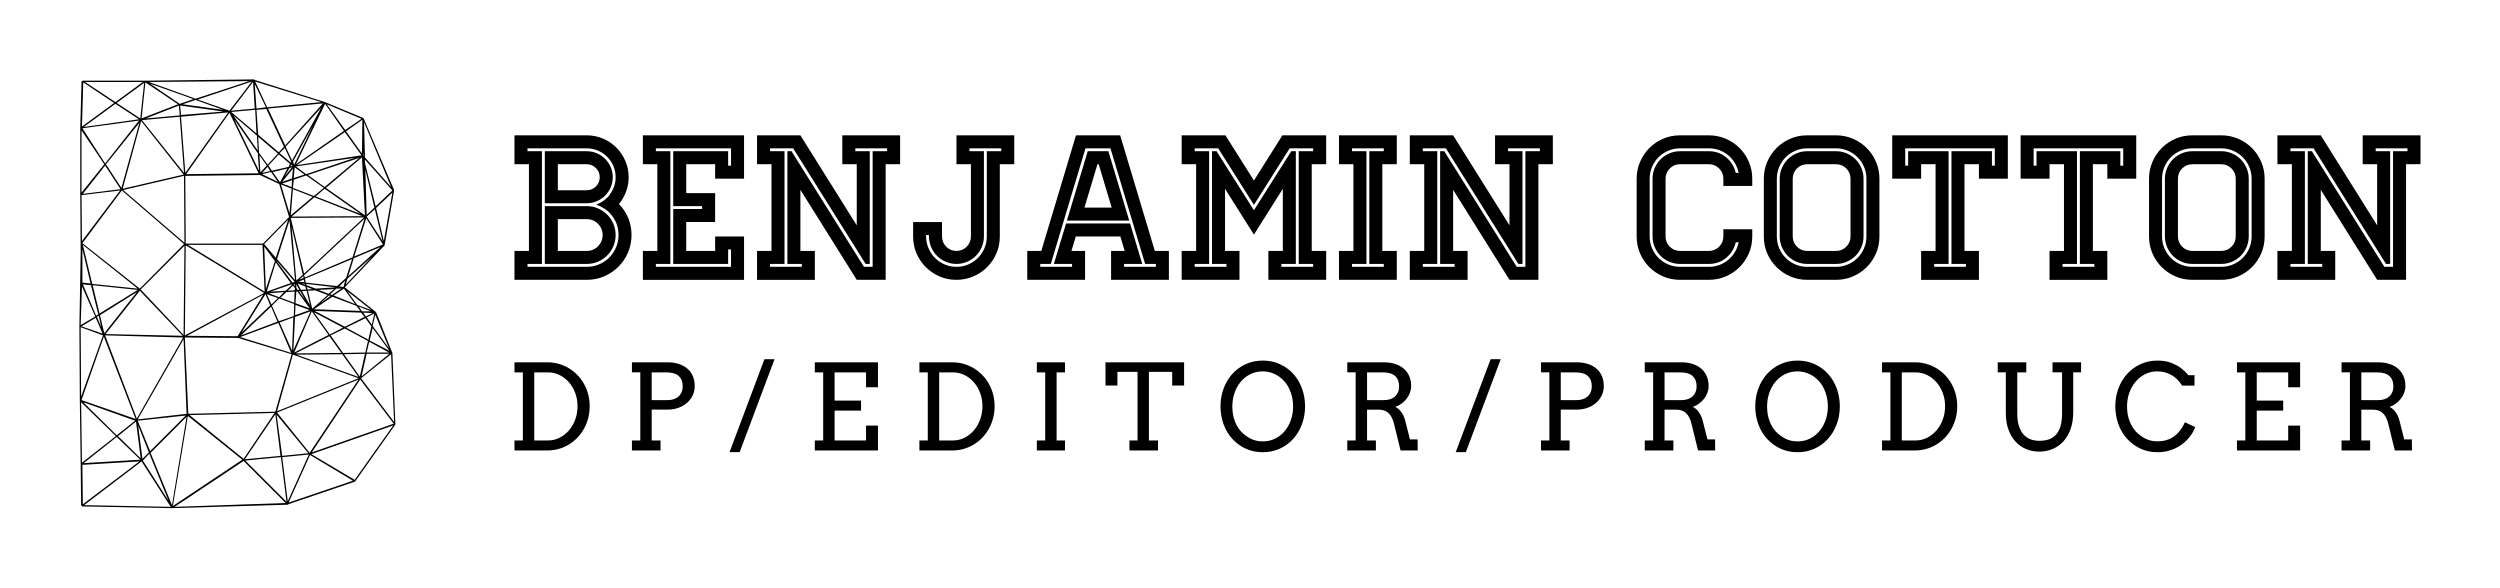 
		<svg width="3203.489" height="752.91" xmlns="http://www.w3.org/2000/svg" xmlns:xlink="http://www.w3.org/1999/xlink" version="1.1">
            <g transform="scale(10.174) translate(10, 10)">
				<svg xmlns="http://www.w3.org/2000/svg" xmlns:xlink="http://www.w3.org/1999/xlink" version="1.1">
                <g id="SvgjsG1093" rel="mainfill" name="main_text" xmlns:name="mainText_mainfill" fill="#000000" transform="translate(54.798,-0.756)"><path d="M13.156 16.458 q0.754 0.754 1.17 1.755 t0.416 2.145 q0 1.17 -0.442 2.197 t-1.209 1.794 t-1.794 1.209 t-2.197 0.442 l-9.1 0 l0 -3.64 l1.82 0 l0 -10.92 l-1.82 0 l0 -3.64 l9.1 0 q1.092 0 2.054 0.416 t1.677 1.131 t1.131 1.677 t0.416 2.054 q0 0.962 -0.325 1.82 t-0.897 1.56 z M9.1 24.362 q0.832 0 1.56 -0.312 t1.274 -0.858 t0.858 -1.274 t0.312 -1.56 q0 -1.612 -1.118 -2.782 l-0.104 -0.104 q-0.286 -0.286 -0.559 -0.442 t-0.507 -0.286 q-0.286 -0.104 -0.52 -0.208 q0.26 -0.13 0.546 -0.26 q0.234 -0.13 0.468 -0.299 t0.442 -0.403 l0.156 -0.182 q0.39 -0.494 0.611 -1.079 t0.221 -1.235 q0 -0.754 -0.286 -1.417 t-0.78 -1.157 t-1.157 -0.78 t-1.417 -0.286 l-7.462 0 l0 0.364 l1.82 0 l0 14.196 l-1.82 0 l0 0.364 l7.462 0 z M9.1 16.718 q0.754 0 1.417 0.286 t1.157 0.78 t0.78 1.157 t0.286 1.417 t-0.286 1.417 t-0.78 1.157 t-1.157 0.78 t-1.417 0.286 l-5.278 0 l0 -7.28 l5.278 0 z M9.1 22.36 q0.832 0 1.417 -0.585 t0.585 -1.417 t-0.585 -1.417 t-1.417 -0.585 l-3.64 0 l0 4.004 l3.64 0 z M12.376 13.078 q0 0.676 -0.26 1.274 t-0.702 1.04 t-1.04 0.702 t-1.274 0.26 l-5.278 0 l0 -6.552 l5.278 0 q0.676 0 1.274 0.26 t1.04 0.702 t0.702 1.04 t0.26 1.274 z M5.46 14.716 l3.64 0 q0.676 0 1.157 -0.481 t0.481 -1.157 t-0.481 -1.157 t-1.157 -0.481 l-3.64 0 l0 3.276 z M25.272 13.26 l0 -1.82 l-3.64 0 l0 3.64 l3.64 0 l0 3.64 l-3.64 0 l0 3.64 l3.64 0 l0 -1.82 l3.64 0 l0 5.46 l-12.74 0 l0 -3.64 l1.82 0 l0 -10.92 l-1.82 0 l0 -3.64 l12.74 0 l0 5.46 l-3.64 0 z M26.91 9.802 l0 1.82 l0.364 0 l0 -2.184 l-9.464 0 l0 0.364 l1.82 0 l0 14.196 l-1.82 0 l0 0.364 l9.464 0 l0 -2.184 l-0.364 0 l0 1.82 l-6.916 0 l0 -6.916 l3.64 0 l0 -0.364 l-3.64 0 l0 -6.916 l6.916 0 z M48.568 7.8 l0 3.64 l-1.82 0 l0 14.56 l-3.64 0 l-7.098 -11.336 l0 7.696 l1.82 0 l0 3.64 l-7.28 0 l0 -3.64 l1.82 0 l0 -10.92 l-1.82 0 l0 -3.64 l5.46 0 l7.098 11.336 l0 -7.696 l-1.82 0 l0 -3.64 l7.28 0 z M46.93 9.438 l-4.004 0 l0 0.364 l1.82 0 l0 14.196 l-0.52 0 l-9.126 -14.56 l-2.912 0 l0 0.364 l1.82 0 l0 14.196 l-1.82 0 l0 0.364 l4.004 0 l0 -0.364 l-1.82 0 l0 -14.196 l0.52 0 l9.126 14.56 l1.092 0 l0 -14.56 l1.82 0 l0 -0.364 z M62.946 7.8 l0 3.64 l-1.82 0 l0 9.1 q0 1.144 -0.429 2.132 t-1.17 1.729 t-1.742 1.17 t-2.119 0.429 q-1.144 0 -2.132 -0.429 t-1.729 -1.17 t-1.17 -1.729 t-0.429 -2.132 l0 -1.82 l3.64 0 l0 1.82 q0 0.754 0.533 1.287 t1.287 0.533 t1.287 -0.533 t0.533 -1.287 l0 -9.1 l-1.82 0 l0 -3.64 l7.28 0 z M61.308 9.438 l-4.004 0 l0 0.364 l1.82 0 l0 10.738 q0 0.702 -0.273 1.339 t-0.741 1.105 t-1.105 0.741 t-1.339 0.273 t-1.339 -0.273 t-1.105 -0.741 t-0.741 -1.105 t-0.273 -1.339 l0 -0.182 l-0.364 0 l0 0.182 q0 0.78 0.299 1.482 t0.819 1.222 t1.222 0.819 t1.482 0.299 t1.482 -0.299 t1.222 -0.819 t0.819 -1.222 t0.299 -1.482 l0 -10.738 l1.82 0 l0 -0.364 z M71.916 9.438 l-4.368 14.56 l-1.326 0 l0 0.364 l4.004 0 l0 -0.364 l-2.288 0 l1.534 -5.096 l8.06 0 l1.534 5.096 l-2.288 0 l0 0.364 l4.004 0 l0 -0.364 l-1.352 0 l-4.368 -14.56 l-3.146 0 z M72.202 9.802 l2.6 0 l2.626 8.736 l-7.852 0 z M80.652 22.36 l1.768 0 l0 3.64 l-7.28 0 l0 -3.64 l1.716 0 l-0.546 -1.82 l-5.616 0 l-0.546 1.82 l1.716 0 l0 3.64 l-7.28 0 l0 -3.64 l1.768 0 l4.368 -14.56 l5.564 0 z M75.218 16.9 l-1.638 -5.46 l-0.156 0 l-1.638 5.46 l3.432 0 z M100.412 11.44 l0 10.92 l1.82 0 l0 3.64 l-7.28 0 l0 -3.64 l1.82 0 l0 -7.826 l-3.64 5.772 l-3.64 -5.772 l0 7.826 l1.82 0 l0 3.64 l-7.28 0 l0 -3.64 l1.82 0 l0 -10.92 l-1.82 0 l0 -3.64 l5.512 0 l3.588 5.694 l3.588 -5.694 l5.512 0 l0 3.64 l-1.82 0 z M98.774 23.998 l0 -14.196 l1.82 0 l0 -0.364 l-2.964 0 l-4.498 7.124 l-4.498 -7.124 l-2.964 0 l0 0.364 l1.82 0 l0 14.196 l-1.82 0 l0 0.364 l4.004 0 l0 -0.364 l-1.82 0 l0 -14.196 l0.572 0 l4.706 7.436 l4.706 -7.436 l0.572 0 l0 14.196 l-1.82 0 l0 0.364 l4.004 0 l0 -0.364 l-1.82 0 z M109.304 11.44 l0 10.92 l1.82 0 l0 3.64 l-7.28 0 l0 -3.64 l1.82 0 l0 -10.92 l-1.82 0 l0 -3.64 l7.28 0 l0 3.64 l-1.82 0 z M107.666 23.998 l0 -14.196 l1.82 0 l0 -0.364 l-4.004 0 l0 0.364 l1.82 0 l0 14.196 l-1.82 0 l0 0.364 l4.004 0 l0 -0.364 l-1.82 0 z M130.78 7.8 l0 3.64 l-1.82 0 l0 14.56 l-3.64 0 l-7.098 -11.336 l0 7.696 l1.82 0 l0 3.64 l-7.28 0 l0 -3.64 l1.82 0 l0 -10.92 l-1.82 0 l0 -3.64 l5.46 0 l7.098 11.336 l0 -7.696 l-1.82 0 l0 -3.64 l7.28 0 z M129.142 9.438 l-4.004 0 l0 0.364 l1.82 0 l0 14.196 l-0.52 0 l-9.126 -14.56 l-2.912 0 l0 0.364 l1.82 0 l0 14.196 l-1.82 0 l0 0.364 l4.004 0 l0 -0.364 l-1.82 0 l0 -14.196 l0.52 0 l9.126 14.56 l1.092 0 l0 -14.56 l1.82 0 l0 -0.364 z  M146.796 9.438 q-0.78 0 -1.482 0.299 t-1.222 0.819 t-0.819 1.222 t-0.299 1.482 l0 7.28 q0 0.78 0.299 1.482 t0.819 1.222 t1.222 0.819 t1.482 0.299 l3.64 0 q0.702 0 1.326 -0.234 t1.118 -0.65 t0.832 -0.975 t0.468 -1.235 l-0.364 0 q-0.26 1.17 -1.196 1.95 t-2.184 0.78 l-3.64 0 q-0.702 0 -1.339 -0.273 t-1.105 -0.741 t-0.741 -1.105 t-0.273 -1.339 l0 -7.28 q0 -0.702 0.273 -1.339 t0.741 -1.105 t1.105 -0.741 t1.339 -0.273 l3.64 0 q1.248 0 2.184 0.78 t1.196 1.95 l0.364 0 q-0.13 -0.65 -0.468 -1.222 t-0.832 -0.988 t-1.118 -0.65 t-1.326 -0.234 l-3.64 0 z M150.436 7.8 q1.118 0 2.119 0.429 t1.742 1.17 t1.17 1.742 t0.429 2.119 l0 0.91 l-3.64 0 l0 -0.91 q0 -0.754 -0.533 -1.287 t-1.287 -0.533 l-3.64 0 q-0.754 0 -1.287 0.533 t-0.533 1.287 l0 7.28 q0 0.754 0.533 1.287 t1.287 0.533 l3.64 0 q0.754 0 1.287 -0.533 t0.533 -1.287 l0 -0.91 l3.64 0 l0 0.91 q0 1.144 -0.429 2.132 t-1.17 1.729 t-1.742 1.17 t-2.119 0.429 l-3.64 0 q-1.144 0 -2.132 -0.429 t-1.729 -1.17 t-1.17 -1.729 t-0.429 -2.132 l0 -7.28 q0 -1.118 0.429 -2.119 t1.17 -1.742 t1.729 -1.17 t2.132 -0.429 l3.64 0 z M162.812 9.438 q-0.78 0 -1.482 0.299 t-1.222 0.819 t-0.819 1.222 t-0.299 1.482 l0 7.28 q0 0.78 0.299 1.482 t0.819 1.222 t1.222 0.819 t1.482 0.299 l3.64 0 q0.78 0 1.482 -0.299 t1.222 -0.819 t0.819 -1.222 t0.299 -1.482 l0 -7.28 q0 -0.78 -0.299 -1.482 t-0.819 -1.222 t-1.222 -0.819 t-1.482 -0.299 l-3.64 0 z M162.812 23.998 q-0.702 0 -1.339 -0.273 t-1.105 -0.741 t-0.741 -1.105 t-0.273 -1.339 l0 -7.28 q0 -0.702 0.273 -1.339 t0.741 -1.105 t1.105 -0.741 t1.339 -0.273 l3.64 0 q0.702 0 1.339 0.273 t1.105 0.741 t0.741 1.105 t0.273 1.339 l0 7.28 q0 0.702 -0.273 1.339 t-0.741 1.105 t-1.105 0.741 t-1.339 0.273 l-3.64 0 z M166.452 7.8 q1.118 0 2.119 0.429 t1.742 1.17 t1.17 1.742 t0.429 2.119 l0 7.28 q0 1.144 -0.429 2.132 t-1.17 1.729 t-1.742 1.17 t-2.119 0.429 l-3.64 0 q-1.144 0 -2.132 -0.429 t-1.729 -1.17 t-1.17 -1.729 t-0.429 -2.132 l0 -7.28 q0 -1.118 0.429 -2.119 t1.17 -1.742 t1.729 -1.17 t2.132 -0.429 l3.64 0 z M166.452 22.36 q0.754 0 1.287 -0.533 t0.533 -1.287 l0 -7.28 q0 -0.754 -0.533 -1.287 t-1.287 -0.533 l-3.64 0 q-0.754 0 -1.287 0.533 t-0.533 1.287 l0 7.28 q0 0.754 0.533 1.287 t1.287 0.533 l3.64 0 z M188.084 7.8 l0 5.46 l-3.64 0 l0 -1.82 l-1.82 0 l0 10.92 l1.82 0 l0 3.64 l-7.28 0 l0 -3.64 l1.82 0 l0 -10.92 l-1.82 0 l0 1.82 l-3.64 0 l0 -5.46 l14.56 0 z M186.446 9.438 l-11.284 0 l0 2.184 l0.364 0 l0 -1.82 l5.096 0 l0 14.196 l-1.82 0 l0 0.364 l4.004 0 l0 -0.364 l-1.82 0 l0 -14.196 l5.096 0 l0 1.82 l0.364 0 l0 -2.184 z M204.256 7.8 l0 5.46 l-3.64 0 l0 -1.82 l-1.82 0 l0 10.92 l1.82 0 l0 3.64 l-7.28 0 l0 -3.64 l1.82 0 l0 -10.92 l-1.82 0 l0 1.82 l-3.64 0 l0 -5.46 l14.56 0 z M202.618 9.438 l-11.284 0 l0 2.184 l0.364 0 l0 -1.82 l5.096 0 l0 14.196 l-1.82 0 l0 0.364 l4.004 0 l0 -0.364 l-1.82 0 l0 -14.196 l5.096 0 l0 1.82 l0.364 0 l0 -2.184 z M211.328 9.438 q-0.78 0 -1.482 0.299 t-1.222 0.819 t-0.819 1.222 t-0.299 1.482 l0 7.28 q0 0.78 0.299 1.482 t0.819 1.222 t1.222 0.819 t1.482 0.299 l3.64 0 q0.78 0 1.482 -0.299 t1.222 -0.819 t0.819 -1.222 t0.299 -1.482 l0 -7.28 q0 -0.78 -0.299 -1.482 t-0.819 -1.222 t-1.222 -0.819 t-1.482 -0.299 l-3.64 0 z M211.328 23.998 q-0.702 0 -1.339 -0.273 t-1.105 -0.741 t-0.741 -1.105 t-0.273 -1.339 l0 -7.28 q0 -0.702 0.273 -1.339 t0.741 -1.105 t1.105 -0.741 t1.339 -0.273 l3.64 0 q0.702 0 1.339 0.273 t1.105 0.741 t0.741 1.105 t0.273 1.339 l0 7.28 q0 0.702 -0.273 1.339 t-0.741 1.105 t-1.105 0.741 t-1.339 0.273 l-3.64 0 z M214.968 7.8 q1.118 0 2.119 0.429 t1.742 1.17 t1.17 1.742 t0.429 2.119 l0 7.28 q0 1.144 -0.429 2.132 t-1.17 1.729 t-1.742 1.17 t-2.119 0.429 l-3.64 0 q-1.144 0 -2.132 -0.429 t-1.729 -1.17 t-1.17 -1.729 t-0.429 -2.132 l0 -7.28 q0 -1.118 0.429 -2.119 t1.17 -1.742 t1.729 -1.17 t2.132 -0.429 l3.64 0 z M214.968 22.36 q0.754 0 1.287 -0.533 t0.533 -1.287 l0 -7.28 q0 -0.754 -0.533 -1.287 t-1.287 -0.533 l-3.64 0 q-0.754 0 -1.287 0.533 t-0.533 1.287 l0 7.28 q0 0.754 0.533 1.287 t1.287 0.533 l3.64 0 z M240.058 7.8 l0 3.64 l-1.82 0 l0 14.56 l-3.64 0 l-7.098 -11.336 l0 7.696 l1.82 0 l0 3.64 l-7.28 0 l0 -3.64 l1.82 0 l0 -10.92 l-1.82 0 l0 -3.64 l5.46 0 l7.098 11.336 l0 -7.696 l-1.82 0 l0 -3.64 l7.28 0 z M238.42 9.438 l-4.004 0 l0 0.364 l1.82 0 l0 14.196 l-0.52 0 l-9.126 -14.56 l-2.912 0 l0 0.364 l1.82 0 l0 14.196 l-1.82 0 l0 0.364 l4.004 0 l0 -0.364 l-1.82 0 l0 -14.196 l0.52 0 l9.126 14.56 l1.092 0 l0 -14.56 l1.82 0 l0 -0.364 z"/></g><defs id="SvgjsDefs1092"/><g id="SvgjsG1094" rel="mainfill" name="slogan_text" xmlns:name="sloganText_mainfill" fill="#000000" transform="translate(53.751,28.748)"><path d="M1.047 6.884 l4.131 0 q0.762 0 1.45 0.198 t1.282 0.557 t1.077 0.861 t0.824 1.117 t0.524 1.322 t0.183 1.468 q0 0.776 -0.183 1.487 t-0.524 1.333 t-0.824 1.132 t-1.077 0.872 t-1.282 0.56 t-1.45 0.198 l-4.131 0 l0 -1.26 l1.055 0 l0 -8.577 l-1.055 0 l0 -1.267 z M3.538 8.152 l0 8.577 l1.728 0 q0.769 0 1.447 -0.337 t1.183 -0.919 t0.798 -1.37 t0.293 -1.696 q0 -0.894 -0.293 -1.67 t-0.798 -1.351 t-1.183 -0.905 t-1.446 -0.33 l-1.728 0 z M15.839 6.884 l4.49 0 q0.747 0 1.373 0.194 t1.084 0.571 t0.71 0.941 t0.253 1.296 q0 0.608 -0.249 1.146 t-0.703 0.941 t-1.088 0.637 t-1.41 0.234 l-1.97 0 l0 3.882 l1.113 0 l0 1.26 l-3.603 0 l0 -1.26 l1.055 0 l0 -8.577 l-1.055 0 l0 -1.267 z M18.329 8.152 l0 3.494 l2 0 q0.417 0 0.765 -0.114 t0.601 -0.333 t0.396 -0.549 t0.143 -0.762 q0 -0.82 -0.498 -1.278 t-1.589 -0.458 l-1.816 0 z M32.527 6.496 l1.274 0 l-4.394 11.704 l-1.274 0 z M38.873 6.884 l7.954 0 l0 3.142 l-1.502 0 l0 -1.875 l-3.962 0 l0 3.552 l3.333 0 l0 1.26 l-3.333 0 l0 3.765 l3.962 0 l0 -1.875 l1.502 0 l0 3.135 l-7.954 0 l0 -1.26 l1.055 0 l0 -8.577 l-1.055 0 l0 -1.267 z M52.046 6.884 l4.131 0 q0.762 0 1.45 0.198 t1.282 0.557 t1.077 0.861 t0.824 1.117 t0.524 1.322 t0.183 1.468 q0 0.776 -0.183 1.487 t-0.524 1.333 t-0.824 1.132 t-1.077 0.872 t-1.282 0.56 t-1.45 0.198 l-4.131 0 l0 -1.26 l1.055 0 l0 -8.577 l-1.055 0 l0 -1.267 z M54.536 8.152 l0 8.577 l1.728 0 q0.769 0 1.447 -0.337 t1.183 -0.919 t0.798 -1.37 t0.293 -1.696 q0 -0.894 -0.293 -1.67 t-0.798 -1.351 t-1.183 -0.905 t-1.446 -0.33 l-1.728 0 z M66.837 6.884 l3.545 0 l0 1.267 l-1.055 0 l0 8.577 l1.055 0 l0 1.26 l-3.545 0 l0 -1.26 l1.055 0 l0 -8.577 l-1.055 0 l0 -1.267 z M78.501 16.728 l1.018 0 l0 -8.643 l-2.534 0 l0 1.728 l-1.502 0 l0 -2.93 l9.902 0 l0 2.93 l-1.502 0 l0 -1.728 l-2.93 0 l0 8.643 l1.143 0 l0 1.26 l-3.596 0 l0 -1.26 z M95.292 18.208 q-1.15 0 -2.102 -0.428 t-1.699 -1.22 t-1.135 -1.875 t-0.388 -2.248 q0 -1.201 0.392 -2.256 t1.099 -1.835 t1.685 -1.23 t2.15 -0.45 q1.179 0 2.161 0.45 t1.685 1.23 t1.091 1.835 t0.388 2.256 t-0.392 2.252 t-1.099 1.835 t-1.685 1.234 t-2.15 0.45 z M95.292 16.846 q0.872 0 1.578 -0.359 t1.205 -0.963 t0.769 -1.403 t0.271 -1.685 q0 -0.908 -0.297 -1.754 t-0.828 -1.432 t-1.234 -0.905 t-1.465 -0.319 q-0.872 0 -1.582 0.359 t-1.208 0.963 t-0.769 1.406 t-0.271 1.681 q0 1.025 0.3 1.827 t0.795 1.333 t1.179 0.89 t1.556 0.359 z M105.938 6.884 l4.622 0 q0.74 0 1.366 0.194 t1.084 0.571 t0.714 0.941 t0.256 1.296 q0 0.417 -0.15 0.824 t-0.417 0.754 t-0.634 0.619 t-0.798 0.417 q0.183 0.081 0.37 0.231 t0.352 0.366 t0.3 0.491 t0.216 0.59 l0.615 2.417 l0.959 0 l0.015 1.392 l-2.161 0 l-0.828 -3.377 q-0.227 -0.908 -0.692 -1.337 t-1.271 -0.428 l-1.428 0 l0 3.882 l1.113 0 l0 1.26 l-3.603 0 l0 -1.26 l1.055 0 l0 -8.577 l-1.055 0 l0 -1.267 z M108.428 8.152 l0 3.494 l2.131 0 q0.417 0 0.765 -0.11 t0.601 -0.33 t0.396 -0.546 t0.143 -0.758 q0 -0.828 -0.498 -1.289 t-1.582 -0.461 l-1.956 0 z M123.988 6.496 l1.274 0 l-4.394 11.704 l-1.274 0 z M130.335 6.884 l4.49 0 q0.747 0 1.373 0.194 t1.084 0.571 t0.71 0.941 t0.253 1.296 q0 0.608 -0.249 1.146 t-0.703 0.941 t-1.088 0.637 t-1.41 0.234 l-1.97 0 l0 3.882 l1.113 0 l0 1.26 l-3.603 0 l0 -1.26 l1.055 0 l0 -8.577 l-1.055 0 l0 -1.267 z M132.825 8.152 l0 3.494 l2 0 q0.417 0 0.765 -0.114 t0.601 -0.333 t0.396 -0.549 t0.143 -0.762 q0 -0.82 -0.498 -1.278 t-1.589 -0.458 l-1.816 0 z M143.405 6.884 l4.622 0 q0.74 0 1.366 0.194 t1.084 0.571 t0.714 0.941 t0.256 1.296 q0 0.417 -0.15 0.824 t-0.417 0.754 t-0.634 0.619 t-0.798 0.417 q0.183 0.081 0.37 0.231 t0.352 0.366 t0.3 0.491 t0.216 0.59 l0.615 2.417 l0.959 0 l0.015 1.392 l-2.161 0 l-0.828 -3.377 q-0.227 -0.908 -0.692 -1.337 t-1.271 -0.428 l-1.428 0 l0 3.882 l1.113 0 l0 1.26 l-3.603 0 l0 -1.26 l1.055 0 l0 -8.577 l-1.055 0 l0 -1.267 z M145.895 8.152 l0 3.494 l2.131 0 q0.417 0 0.765 -0.11 t0.601 -0.33 t0.396 -0.546 t0.143 -0.758 q0 -0.828 -0.498 -1.289 t-1.582 -0.461 l-1.956 0 z M162.642 18.208 q-1.15 0 -2.102 -0.428 t-1.699 -1.22 t-1.135 -1.875 t-0.388 -2.248 q0 -1.201 0.392 -2.256 t1.099 -1.835 t1.685 -1.23 t2.15 -0.45 q1.179 0 2.161 0.45 t1.685 1.23 t1.091 1.835 t0.388 2.256 t-0.392 2.252 t-1.099 1.835 t-1.685 1.234 t-2.15 0.45 z M162.642 16.846 q0.872 0 1.578 -0.359 t1.205 -0.963 t0.769 -1.403 t0.271 -1.685 q0 -0.908 -0.297 -1.754 t-0.828 -1.432 t-1.234 -0.905 t-1.465 -0.319 q-0.872 0 -1.582 0.359 t-1.208 0.963 t-0.769 1.406 t-0.271 1.681 q0 1.025 0.3 1.827 t0.795 1.333 t1.179 0.89 t1.556 0.359 z M173.287 6.884 l4.131 0 q0.762 0 1.45 0.198 t1.282 0.557 t1.077 0.861 t0.824 1.117 t0.524 1.322 t0.183 1.468 q0 0.776 -0.183 1.487 t-0.524 1.333 t-0.824 1.132 t-1.077 0.872 t-1.282 0.56 t-1.45 0.198 l-4.131 0 l0 -1.26 l1.055 0 l0 -8.577 l-1.055 0 l0 -1.267 z M175.778 8.152 l0 8.577 l1.728 0 q0.769 0 1.447 -0.337 t1.183 -0.919 t0.798 -1.37 t0.293 -1.696 q0 -0.894 -0.293 -1.67 t-0.798 -1.351 t-1.183 -0.905 t-1.446 -0.33 l-1.728 0 z M187.859 6.884 l3.596 0 l0 1.267 l-1.135 0 l0 5.171 q0 0.93 0.209 1.586 t0.579 1.069 t0.879 0.604 t1.117 0.19 q0.63 0 1.157 -0.168 t0.905 -0.568 t0.586 -1.062 t0.209 -1.652 l0 -5.171 l-1.201 0 l0 -1.267 l3.596 0 l0 1.267 l-0.989 0 l0 5.01 q0 1.201 -0.333 2.131 t-0.912 1.56 t-1.362 0.956 t-1.685 0.326 q-0.879 0 -1.644 -0.322 t-1.333 -0.945 t-0.894 -1.52 t-0.326 -2.054 l0 -5.142 l-1.018 0 l0 -1.267 z M211.066 9.814 q-0.491 -0.835 -1.3 -1.311 t-1.805 -0.476 q-0.85 0 -1.553 0.359 t-1.205 0.963 t-0.78 1.399 t-0.278 1.674 q0 1.04 0.308 1.842 t0.802 1.333 t1.175 0.886 t1.531 0.355 q1.157 0 2.014 -0.56 t1.465 -1.842 l1.289 0.608 q-0.278 0.791 -0.945 1.527 t-1.644 1.187 t-2.164 0.45 q-1.135 0 -2.087 -0.428 t-1.696 -1.22 t-1.135 -1.875 t-0.392 -2.263 q0 -1.187 0.392 -2.241 t1.099 -1.835 t1.685 -1.23 t2.12 -0.45 q1.018 0 1.758 0.289 t1.256 0.688 t0.89 0.868 l0.776 0 l0 1.304 l-1.575 0 z M217.991 6.884 l7.954 0 l0 3.142 l-1.502 0 l0 -1.875 l-3.962 0 l0 3.552 l3.333 0 l0 1.26 l-3.333 0 l0 3.765 l3.962 0 l0 -1.875 l1.502 0 l0 3.135 l-7.954 0 l0 -1.26 l1.055 0 l0 -8.577 l-1.055 0 l0 -1.267 z M231.163 6.884 l4.622 0 q0.74 0 1.366 0.194 t1.084 0.571 t0.714 0.941 t0.256 1.296 q0 0.417 -0.15 0.824 t-0.417 0.754 t-0.634 0.619 t-0.798 0.417 q0.183 0.081 0.37 0.231 t0.352 0.366 t0.3 0.491 t0.216 0.59 l0.615 2.417 l0.959 0 l0.015 1.392 l-2.161 0 l-0.828 -3.377 q-0.227 -0.908 -0.692 -1.337 t-1.271 -0.428 l-1.428 0 l0 3.882 l1.113 0 l0 1.26 l-3.603 0 l0 -1.26 l1.055 0 l0 -8.577 l-1.055 0 l0 -1.267 z M233.654 8.152 l0 3.494 l2.131 0 q0.417 0 0.765 -0.11 t0.601 -0.33 t0.396 -0.546 t0.143 -0.758 q0 -0.828 -0.498 -1.289 t-1.582 -0.461 l-1.956 0 z"/></g><g id="SvgjsG1095" rel="mainfill" name="monogram" xmlns:name="symbol_mainfill" fill="#000000" transform="translate(0,-10.908) scale(1)"><path d="M0.054 51.354 l-0.054 -9.342 l0.108 0 l-0.108 0 l0.162 -9.288 l-0.054 -7.29 l0 0 l0 0 l0 0 l0.108 0 l-0.108 0 l0 -8.424 l0.108 0 l-0.108 0 l0.162 -5.886 l0.108 0 l0 -0.054 l7.884 0 l13.77 -0.162 l0 0.054 l8.91 2.808 l-0.054 0.054 l0.054 -0.054 l4.806 1.998 l0 0.054 l0.054 0 l3.834 9.018 l-0.054 0.054 l0.054 0 l-1.188 6.858 l-0.054 -0.054 l0.054 0.108 l-5.022 5.292 l3.888 3.078 l-0.054 0.054 l0.108 0 l2.052 5.13 l-0.108 0 l0.108 0 l0.378 8.964 l-0.054 0 l0.054 0.054 l-5.076 7.182 l-0.054 -0.054 l0.054 0.054 l-8.424 2.862 l0 0.054 l-14.688 0.432 l0 0 l-11.286 -0.216 l0 -0.108 l-0.108 0 l-0.054 -5.238 l0 0 l-0.108 -7.992 l0.108 0 l-0.108 0 z M35.91 40.824 l-0.432 -0.54 l-5.832 -0.216 l3.78 1.998 z M35.748 40.284 l0.324 0.486 l0.864 -0.432 z M0.432 31.752 l1.188 4.914 l5.724 0.594 z M1.404 36.612 l-1.026 -4.32 l0 4.212 z M31.266 38.07 l-1.566 -0.594 l-0.918 0.054 l0.54 2.268 z M30.132 37.422 l1.242 0.486 l0.702 -0.594 z M13.284 43.416 l0.432 9.612 l10.962 -0.27 l2.052 -7.236 l-6.75 -2.052 z M26.73 24.678 l-1.35 -0.54 l1.08 3.618 z M25.542 24.03 l1.188 0.432 l0.054 -0.864 z M35.64 28.134 l-6.048 -2.376 l-2.862 2.43 z M29.754 25.65 l5.67 2.214 l-4.536 -3.186 z M20.412 42.822 l3.618 -3.456 l-0.594 -1.404 z M24.138 39.528 l-3.78 3.618 l4.59 -1.728 z M26.784 36.774 l-0.054 -0.054 l-2.646 0.918 l1.89 -0.108 z M23.598 37.638 l3.024 -1.08 l-1.89 -2.592 z M23.598 37.962 l0.594 1.296 l0.81 -0.81 z M23.868 37.854 l1.296 0.486 l0.594 -0.648 z M26.082 37.692 l-0.756 0.702 l1.728 0.648 l0.054 -1.404 z M27.324 37.638 l-0.108 1.458 l1.782 0.648 l-1.566 -2.16 z M27.108 37.476 l0.054 -0.27 l-0.27 -0.324 l-0.648 0.648 z M27 36.774 l0.162 0.162 l0 -0.27 z M26.838 36.504 l0.27 -0.108 l-2.268 -2.646 l0 0.054 z M24.678 33.588 l-0.108 -0.162 z M24.624 33.804 l-1.35 -1.836 l0.216 5.346 z M19.926 43.254 l3.24 -5.238 l-9.612 5.184 z M25.056 41.58 l-4.806 1.782 l6.426 1.998 z M25.218 41.526 l1.566 3.564 l0.162 -4.212 z M25.11 41.364 l1.89 -0.648 l0.054 -1.512 l-1.89 -0.702 l-0.918 0.918 z M27.216 39.312 l-0.054 1.296 l1.836 -0.648 z M28.458 38.718 l-0.648 -1.134 l-0.162 0 z M28.026 37.584 l1.026 1.782 l-0.432 -1.836 z M27.486 37.422 l0.216 0 l-0.378 -0.702 l0 0.432 z M24.894 33.534 l2.268 2.646 l-0.702 -7.506 z M26.622 28.026 l2.754 -2.322 l-2.484 -0.972 z M24.732 33.372 l1.566 -4.806 l-3.024 3.078 z M23.058 31.752 l-9.396 0 l9.666 5.886 z M23.274 37.8 l-9.882 -5.994 l-0.108 11.34 z M27.162 40.824 l-0.216 4.212 l2.16 -4.914 z M28.728 37.368 l0.594 -0.054 l-0.648 -0.27 z M28.566 37.368 l-0.108 -0.378 l-0.972 -0.378 l0.432 0.81 z M26.73 29.484 l0.594 6.75 l0.81 -0.702 z M26.622 28.35 l1.674 7.02 l7.56 -7.074 z M31.05 24.57 l4.914 3.456 l-0.378 -7.29 z M30.888 24.462 l4.374 -3.672 l-6.48 2.16 z M30.78 24.57 l-2.214 -1.566 l-1.566 0.54 l-0.108 1.026 l2.646 1.026 z M27 23.328 l1.35 -0.432 l-1.242 -0.918 z M26.784 23.382 l0.108 -1.242 l-1.35 1.674 z M26.406 28.242 l-1.242 -4.158 l-2.43 -1.134 l-9.396 0.108 l0.054 8.532 l9.72 0 z M13.446 22.842 l9.126 -0.108 l-3.672 -7.614 z M13.23 31.482 l-0.054 -8.424 l-7.668 1.782 z M13.122 43.092 l0.108 -11.232 l-5.508 5.508 z M7.344 37.422 l-5.67 -0.594 l0.864 3.564 z M7.236 37.692 l-4.644 2.916 l0.54 2.268 z M7.614 37.53 l-4.32 5.454 l9.72 0.216 z M13.5 53.028 l-0.378 -9.396 l-5.778 10.098 z M7.344 53.892 l1.566 3.834 l4.482 -4.482 z M8.748 57.888 l-1.35 -3.402 l0.54 4.212 z M13.5 53.406 l-4.536 4.536 l2.7 6.588 z M24.57 52.92 l-10.692 0.27 l6.804 5.508 z M24.678 53.082 l-3.834 5.67 l4.482 -0.432 z M24.84 53.136 l0.702 5.184 l3.294 -0.324 z M26.892 45.576 l-1.998 7.128 l10.26 -4.158 z M27.324 45.576 l7.83 2.808 l-2.052 -2.862 z M27.216 45.414 l5.778 -0.054 l-1.512 -2.106 z M27.054 45.306 l4.32 -2.214 l-2.106 -2.97 z M29.538 40.23 l1.998 2.808 l1.674 -0.864 z M31.428 38.124 l-1.08 0.972 l1.296 -0.918 z M31.59 37.962 l0.216 0.108 l1.188 -0.81 l-0.648 0 z M32.292 37.098 l-3.726 -0.432 l0.054 0.162 l1.134 0.432 z M28.404 36.774 l0 -0.108 l-0.432 -0.054 z M27.594 36.396 l0.756 0.054 l-0.108 -0.324 z M27.702 36.126 l0.54 -0.216 l-0.054 -0.216 z M28.296 35.586 l0.108 0.27 l5.994 -2.538 l1.512 -4.86 z M28.566 22.842 l6.102 -2.052 l-7.398 1.08 z M26.784 21.492 l0 0 l0 0 z M26.892 21.276 l0.162 0.378 l2.376 -4.968 z M26.838 21.816 l-0.162 -0.162 l-0.108 0.216 z M26.784 21.978 l-0.324 0.108 l-0.648 1.08 z M25.272 23.868 l0.918 -1.728 l-1.836 0.432 z M25.002 23.814 l-0.864 -1.242 l-1.134 0.27 z M23.004 22.68 l1.026 -0.216 l-0.324 -0.54 z M22.788 22.626 l0.81 -0.864 l-0.918 -1.296 z M22.626 22.41 l-0.162 -2.214 l-2.97 -4.266 z M13.338 22.68 l5.4 -7.614 l-5.94 0.54 z M13.176 22.68 l-0.54 -7.074 l-4.752 0.432 z M8.37 15.822 l4.266 -0.378 l-0.108 -1.242 z M13.122 22.896 l-5.346 -6.75 l-2.322 8.532 z M13.176 31.644 l-7.83 -6.75 l-4.968 6.642 l7.236 5.724 z M1.458 36.828 l-1.026 -0.108 l1.674 3.942 l0.27 -0.162 z M2.43 40.662 l-0.216 0.162 l0.54 1.296 z M13.068 43.416 l-9.828 -0.27 l3.996 10.476 z M7.128 54 l-2.268 1.836 l2.862 2.808 z M4.698 55.728 l2.322 -1.836 l-6.534 -2.322 z M7.668 58.806 l-2.97 -2.862 l-4.158 3.294 z M8.802 58.05 l-0.81 0.864 l3.24 5.076 z M13.662 53.298 l-1.89 11.34 l8.748 -5.832 z M25.38 58.482 l-4.482 0.432 l5.184 5.184 z M25.542 58.482 l0.702 5.562 l2.646 -5.886 z M24.894 52.866 l4.104 5.076 l6.156 -9.234 z M33.318 45.522 l1.998 2.808 l0.648 -2.862 z M33.21 45.36 l2.808 -0.054 l0.324 -1.458 l-2.916 -1.566 l-1.782 0.864 z M36.504 43.956 l-0.324 1.35 l2.808 0 z M36.558 43.794 l2.484 1.296 l-2.106 -2.862 z M36.396 43.686 l0.378 -1.674 l-0.756 -1.026 l-2.43 1.188 z M36.18 40.878 l0.648 0.918 l0.324 -1.404 z M35.586 40.122 l1.134 0 l-1.512 -0.594 z M35.37 40.068 l-0.486 -0.648 l-3.024 -1.134 l-2.322 1.566 z M32.022 38.124 l2.7 1.08 l-1.404 -1.944 z M32.724 36.99 l0.54 0.054 l0.216 -0.81 z M32.454 36.936 l1.134 -1.026 l0.756 -2.376 l-5.94 2.484 l0.108 0.486 z M34.56 33.426 l-0.702 2.268 l4.05 -3.672 z M34.614 33.21 l3.618 -1.512 l-2.106 -3.294 z M35.748 20.52 l0.054 0 l-0.054 -0.378 l0 0.378 z M35.586 20.25 l0.054 -4.266 l-2.052 1.458 z M35.532 20.466 l-2.106 -2.916 l-6.048 4.158 z M27.27 21.6 l6.048 -4.212 l-2.376 -3.402 z M26.784 21.114 l3.672 -6.642 l-4.482 4.914 z M26.676 21.276 l-0.81 -1.728 l-0.648 0.648 l1.404 1.188 z M26.514 21.546 l-1.404 -1.188 l-1.296 1.404 l0.432 0.648 l2.106 -0.486 z M23.706 21.654 l1.296 -1.404 l-2.484 -2.106 l0.108 1.998 z M22.464 19.872 l-0.108 -1.89 l-2.97 -2.538 z M19.116 15.012 l3.186 2.7 l-0.162 -2.97 z M19.116 14.85 l2.97 -0.27 l-0.216 -3.348 z M12.798 15.39 l5.346 -0.432 l-5.454 -0.756 z M7.83 15.822 l4.59 -1.782 l-4.104 -2.754 z M7.668 15.822 l0.486 -4.482 l-3.456 2.538 z M7.506 15.93 l-2.97 -1.944 l-3.996 2.916 z M7.506 16.092 l-7.128 0.972 l2.862 4.428 z M7.56 16.362 l-4.212 5.238 l1.944 2.97 z M0.324 31.266 l4.806 -6.372 l-4.86 0.594 z M1.998 40.77 l-1.674 -3.78 l-0.162 4.86 z M2.052 40.932 l-1.782 1.08 l2.646 0.918 z M7.074 53.676 l-3.996 -10.368 l-2.808 7.992 z M4.59 55.836 l-4.374 -4.266 l0.108 7.614 z M7.56 59.022 l-7.182 0.432 l0.054 4.968 z M7.83 59.022 l-7.236 5.508 l10.908 0.216 z M20.682 58.968 l-8.694 5.778 l13.986 -0.486 z M29.052 58.212 l-2.7 5.994 l8.1 -2.754 z M35.37 48.708 l-6.102 9.18 l10.314 -3.618 z M36.18 45.468 l-0.648 2.862 l3.51 -2.862 l-2.862 0 z M36.936 41.958 l2.052 2.808 l-1.728 -4.212 z M34.992 39.312 l1.782 0.648 l-3.024 -2.376 z M33.75 36.018 l-0.216 0.756 l3.348 -3.564 z M36.18 28.188 l1.998 3.078 l-0.972 -3.996 z M36.18 27.972 l0.972 -0.918 l-1.134 -4.752 z M35.964 21.438 l1.35 5.454 l2.106 -1.998 l-3.456 -3.888 l0 0.432 z M35.964 20.736 l3.294 3.726 l-3.402 -8.154 z M33.48 17.28 l2.052 -1.404 l-4.374 -1.836 z M25.92 19.224 l4.752 -5.292 l-6.912 0.648 z M25.758 19.386 l-2.214 -4.752 l-1.242 0.108 l0.216 3.132 l2.592 2.214 z M22.302 14.58 l1.188 -0.162 l-1.404 -2.916 z M18.9 14.85 l2.808 -3.672 l-6.804 2.268 z M18.09 14.742 l-3.456 -1.242 l-1.62 0.54 z M12.636 13.986 l1.728 -0.594 l-5.454 -1.944 z M4.536 13.77 l3.456 -2.538 l-7.29 0 z M4.374 13.878 l-3.888 -2.592 l-0.162 5.562 z M3.132 21.6 l-2.862 -4.266 l0 7.83 z M3.24 21.762 l-2.808 3.564 l4.752 -0.594 z M2.97 43.146 l-2.808 -1.026 l0.054 8.748 z M34.668 61.344 l4.86 -6.858 l-10.314 3.618 z M39.636 54.054 l-0.378 -8.532 l-3.78 3.024 z M38.34 31.266 l1.08 -6.102 l-2.052 1.944 z M30.456 13.77 l-8.316 -2.592 l1.512 3.24 z M21.384 11.124 l-12.636 0.108 l5.886 2.106 z"/></g>
            </svg>
			</g>
		</svg>
    